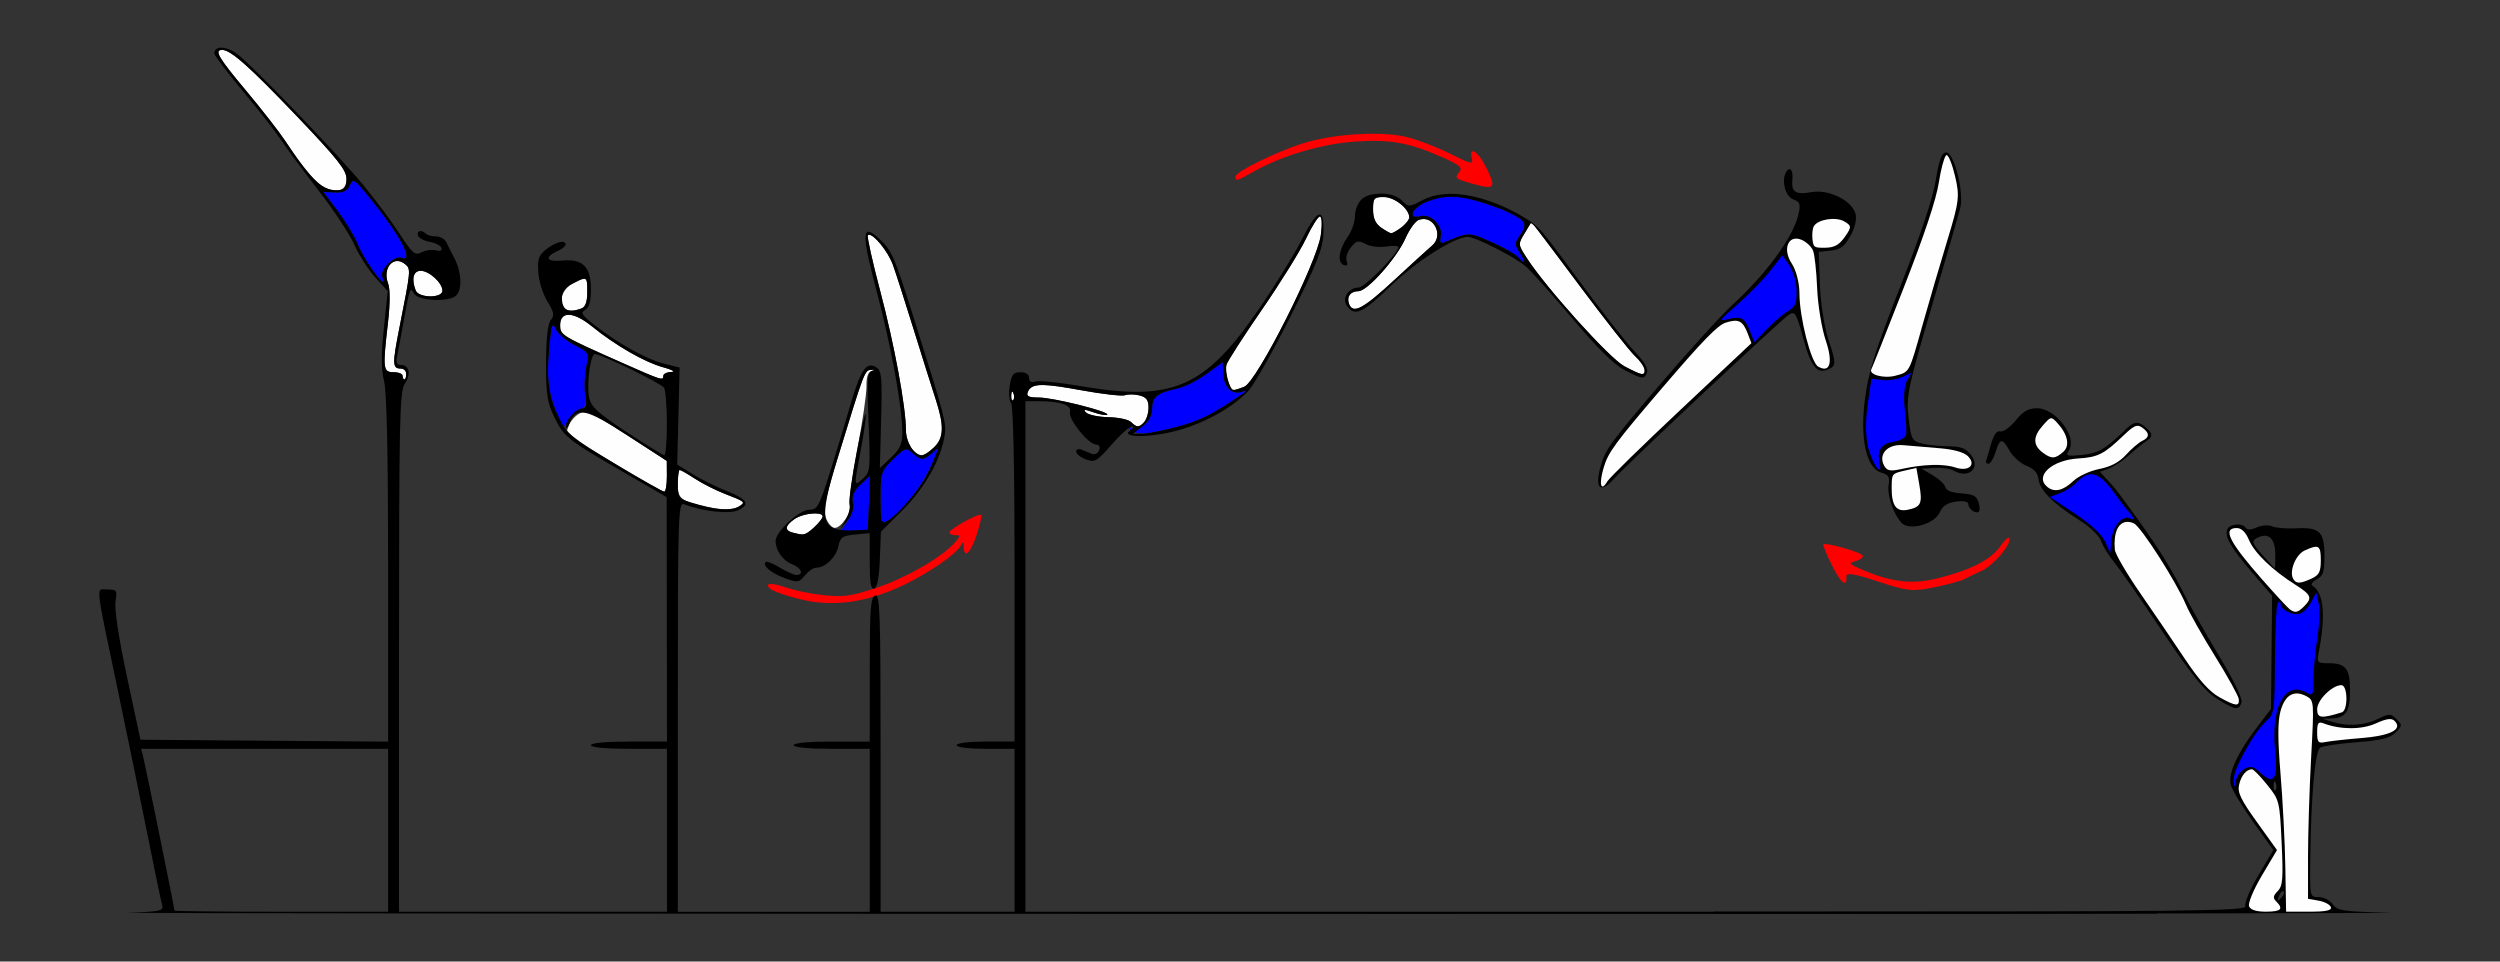 <?xml version="1.0" encoding="UTF-8" standalone="no"?>
<!-- Created with Inkscape (http://www.inkscape.org/) -->

<svg
   xmlns:dc="http://purl.org/dc/elements/1.1/"
   xmlns:cc="http://creativecommons.org/ns#"
   xmlns:rdf="http://www.w3.org/1999/02/22-rdf-syntax-ns#"
   xmlns:svg="http://www.w3.org/2000/svg"
   xmlns="http://www.w3.org/2000/svg"
   xmlns:sodipodi="http://sodipodi.sourceforge.net/DTD/sodipodi-0.dtd"
   xmlns:inkscape="http://www.inkscape.org/namespaces/inkscape"
   id="svg3492"
   version="1.1"
   inkscape:version="0.91 r13725"
   width="650"
   height="250"
   viewBox="0 0 650 250"
   sodipodi:docname="ub840106.svg">
  <rect x="0" y="0" width="650" height="250" fill="#333333" stroke="none"/>
  <defs
     id="defs3496" />
  <sodipodi:namedview
     pagecolor="#c4c4c4"
     bordercolor="#666666"
     borderopacity="1"
     objecttolerance="10"
     gridtolerance="10"
     guidetolerance="10"
     inkscape:pageopacity="0"
     inkscape:pageshadow="2"
     inkscape:window-width="1527"
     inkscape:window-height="895"
     id="namedview3494"
     showgrid="false"
     inkscape:zoom="0.70710678"
     inkscape:cx="515.94192"
     inkscape:cy="288.34668"
     inkscape:window-x="92"
     inkscape:window-y="17"
     inkscape:window-maximized="0"
     inkscape:current-layer="svg3492" />
  <g
     id="g4600"
     transform="translate(3.126,0.007)">
    <g
       transform="translate(61.872,26.167)"
       id="g4260">
      <path
         sodipodi:nodetypes="sssssssssssssssssssssccssssssscccssssscccsscssccssssssssssscsscccsssscssssssssccsssssccccscscscscsscssscccsccccsscccccsssssssssssss"
         id="path2997"
         d="m -7.218,-13.195 c -2.181,0 -1.033,1.965 6.184,10.582 4.016,4.795 8.565,10.624 10.108,12.955 4.711,7.114 8.387,11.482 10.364,12.309 3.577,1.498 5.649,0.636 5.649,-2.346 0,-2.241 -2.339,-5.197 -12.71,-16.064 C -0.115,-8.848 -5,-13.195 -7.218,-13.195 Z M 278.168,30.113 c -0.489,0 -2.133,2.625 -3.652,5.833 -1.519,3.208 -6.655,11.477 -11.414,18.377 -4.758,6.9 -8.9,13.329 -9.203,14.286 -0.304,0.957 -0.128,2.853 0.39,4.216 1.072,2.82 0.991,2.79 4.204,1.569 3.273,-1.244 18.985,-32.367 19.927,-39.472 0.377,-2.842 0.274,-4.809 -0.252,-4.809 z m 16.616,-5.059 c -2.55,0 -2.788,0.277 -2.788,3.242 0,2.283 0.619,3.675 2.093,4.707 1.151,0.806 2.327,1.466 2.615,1.466 1.236,0 4.707,-3.032 4.707,-4.112 0,-2.264 -3.798,-5.303 -6.627,-5.303 z m -133.918,9.821 c -0.085,0.017 -0.161,0.056 -0.223,0.118 -0.272,0.272 1.176,6.804 3.216,14.518 3.675,13.894 6.686,30.194 6.686,36.188 0,1.71 0.701,3.884 1.557,4.831 2.016,2.227 3.022,2.17 5.678,-0.325 2.662,-2.501 2.765,-5.636 0.419,-12.811 -0.968,-2.961 -3.535,-11.104 -5.702,-18.094 -2.167,-6.99 -4.562,-14.447 -5.323,-16.57 -1.263,-3.525 -5.028,-8.11 -6.309,-7.854 z m 144.35,-4.104 c -0.436,-0.015 -0.897,0.059 -1.372,0.241 -0.874,0.335 -2.412,2.474 -3.42,4.753 -2.298,5.195 -9.909,13.767 -12.225,13.767 -2.088,0 -3.155,1.465 -2.435,3.341 1.022,2.664 3.642,1.278 11.715,-6.199 4.493,-4.161 8.935,-8.213 9.873,-9.003 2.769,-2.332 0.916,-6.798 -2.137,-6.901 z m 27.858,0.867 -1.615,2.734 c -1.801,2.961 -1.8,2.966 0.456,6.473 4.98,7.742 21.556,26.148 25.378,28.182 2.146,1.142 4.22,2.095 4.608,2.118 1.568,0.095 0.556,-2.592 -1.785,-4.737 -1.37,-1.255 -7.953,-9.658 -14.672,-18.64 L 333.816,32.225 c -0.133,-0.277 -0.743,-0.586 -0.743,-0.586 z M 38.194,41.694 c -2.027,0.109 -3.444,2.778 -2.291,5.809 0.545,1.433 0.538,5.268 -0.018,10.112 -1.399,12.166 -1.309,12.982 1.442,12.982 1.295,0 2.354,0.424 2.354,0.941 0,0.518 0.212,0.941 0.471,0.941 0.259,0 0.471,-0.635 0.471,-1.412 0,-0.777 -0.611,-1.412 -1.357,-1.412 -2.27,0 -2.307,-1.07 -0.373,-10.833 2.943,-14.858 2.961,-15.057 1.46,-16.303 -0.739,-0.613 -1.481,-0.862 -2.157,-0.826 z m 6.193,2.541 c -1.926,0 -2.464,2.096 -1.311,5.101 0.771,2.009 6.96,2.077 6.96,0.077 0,-2.027 -3.438,-5.178 -5.649,-5.178 z m 42.361,2.069 c -0.56,0.063 -1.448,0.518 -2.865,1.25 -2.647,1.369 -3.79,4.772 -2.151,6.41 0.781,0.781 2.527,0.802 4.474,0.055 1.005,-0.386 1.489,-1.763 1.489,-4.237 0,-2.601 -0.014,-3.584 -0.947,-3.479 z m -3.779,9.371 c -1.465,-0.053 -2.335,0.837 -2.335,2.681 0,2.605 0.282,2.778 16.005,9.751 10.494,4.655 10.827,4.759 10.827,3.431 0,-0.518 0.953,-0.971 2.118,-1.006 1.168,-0.035 0.191,-0.583 -2.175,-1.221 -4.754,-1.282 -12.409,-5.684 -18.539,-10.66 -2.377,-1.929 -4.436,-2.924 -5.901,-2.977 z m 79.171,14.269 c -0.154,0.003 -0.381,0.016 -0.679,0.042 -1.673,0.147 -1.689,0.19 -8.762,23.245 -3.21,10.464 -3.738,13.206 -2.942,15.299 0.533,1.403 1.567,2.55 2.297,2.55 1.728,0 4.491,-4.234 3.85,-5.903 -0.273,-0.712 0.62,-7.195 1.984,-14.407 1.364,-7.212 2.444,-14.67 2.4,-16.575 -0.054,-2.317 0.39,-3.61 1.341,-3.906 0.798,-0.248 0.975,-0.353 0.511,-0.346 z m 44.226,3.99 c -2.643,-0.06 -3.656,0.55 -4.165,1.876 -0.404,1.053 0.281,1.377 2.909,1.377 3.751,0 18.53,3.707 17.778,4.459 -0.256,0.256 -1.853,-0.019 -3.551,-0.61 -2.388,-0.832 -2.833,-0.822 -1.966,0.046 0.617,0.617 3.239,1.163 5.827,1.214 2.588,0.051 5.23,0.617 5.871,1.258 0.641,0.641 1.42,1.166 1.73,1.166 1.387,0 2.824,-2.483 2.824,-4.878 0,-2.007 -0.549,-2.755 -2.352,-3.207 -1.293,-0.325 -2.984,-0.349 -3.759,-0.051 -0.774,0.297 -5.946,-0.294 -11.493,-1.313 -4.557,-0.837 -7.6,-1.288 -9.656,-1.335 z m -8.174,1.695 c -0.143,-0.022 -0.242,0.322 -0.27,1.008 -0.041,0.992 0.182,1.549 0.495,1.236 0.313,-0.313 0.347,-1.124 0.075,-1.804 -0.113,-0.282 -0.214,-0.427 -0.3,-0.439 z M 87.108,81.016 c -0.541,-0.034 -0.975,0.088 -1.418,0.313 -1.12,0.57 -2.384,1.989 -2.81,3.154 -0.882,2.413 -1.79,1.688 13.758,10.987 5.696,3.407 10.674,6.194 11.062,6.195 0.388,7.9e-4 0.697,-1.799 0.686,-3.999 l -0.018,-4.001 -10.321,-6.686 C 91.325,82.622 88.732,81.117 87.108,81.016 Z m 24.614,15.001 c -0.27,0 -0.491,1.661 -0.491,3.692 0,3.848 0.715,4.385 8.003,6.022 3.315,0.744 6.55,0.638 7.975,-0.263 1.699,-1.075 1.539,-1.213 -3.738,-3.24 -2.33,-0.895 -5.816,-2.658 -7.747,-3.919 -1.931,-1.261 -3.731,-2.293 -4.001,-2.293 z m 35.43,11.301 c -1.695,-0.049 -4.211,0.5 -5.585,1.462 -2.518,1.764 -2.668,2.953 -0.445,3.534 0.906,0.237 2.044,0.481 2.528,0.541 1.062,0.132 5.239,-3.666 5.239,-4.763 0,-0.5 -0.721,-0.745 -1.738,-0.774 z"
         style="fill:#fefefe"
         inkscape:connector-curvature="0" />
      <path
         sodipodi:nodetypes="ssssssssssssscssssssssccssccc"
         id="path2993"
         d="m 292.759,8.606 c -6.528,-0.085 -14.277,0.886 -19.545,2.661 -7.5,2.527 -16.994,7.277 -16.994,8.503 0,1.28 0.154,1.236 4.948,-1.443 7.352,-4.109 17.593,-7.111 26.269,-7.699 9.03,-0.613 14.12,0.318 22.687,4.147 4.394,1.963 5.215,2.669 4.338,3.725 -1.336,1.61 -1.146,1.801 2.953,2.972 6.433,1.837 6.794,1.397 3.748,-4.575 -1.967,-3.856 -4.335,-5.135 -3.485,-1.883 0.431,1.646 -0.192,1.508 -5.774,-1.282 -3.441,-1.72 -8.549,-3.67 -11.349,-4.33 -2.114,-0.499 -4.83,-0.756 -7.797,-0.794 z M 189.908,107.668 c -1.309,5.8e-4 -8.049,3.762 -8.058,4.59 -0.005,0.388 0.693,0.706 1.55,0.706 1.377,0 1.35,0.235 -0.235,2.026 -3.328,3.761 -12.68,9.138 -20.326,11.684 -6.379,2.124 -8.552,2.432 -13.536,1.922 -3.265,-0.335 -7.725,-1.239 -9.911,-2.01 -3.865,-1.364 -5.869,-1.19 -4.09,0.353 0.987,0.856 7.182,2.754 10.764,3.299 10.355,1.574 21.25,-1.626 33.358,-9.797 2.349,-1.585 4.688,-3.599 5.198,-4.474 0.863,-1.479 0.93,-1.474 0.956,0.057 0.056,3.198 1.78,1.59 3.345,-3.12 0.871,-2.623 1.398,-4.956 1.169,-5.184 -0.035,-0.035 -0.099,-0.051 -0.186,-0.051 z"
         style="fill:#fe0000"
         inkscape:connector-curvature="0" />
      <path
         sodipodi:nodetypes="cscccsssssccssssssscsccsssssssscccssssssscccsssscsccccscccccc"
         id="path2991"
         d="m 26.861,20.877 c -0.362,0.013 -0.598,0.427 -0.908,1.127 -0.654,1.478 -1.655,1.955 -3.887,1.855 l -3.006,-0.134 3.687,4.884 c 2.028,2.686 4.38,6.56 5.226,8.608 0.846,2.048 2.575,5.101 3.845,6.783 2.463,3.264 3.418,3.901 2.582,1.721 -0.668,-1.74 3.144,-5.551 4.884,-4.884 3.703,1.421 -0.164,-5.822 -8.615,-16.143 -2.247,-2.744 -3.203,-3.838 -3.806,-3.817 z m 279.018,5.432 c -3.733,1.56 -5.06,4.62 -1.613,3.718 2.687,-0.703 5.87,2.385 5.336,5.176 -0.333,1.742 -0.103,2.067 1.107,1.559 6.251,-2.624 6.202,-2.624 12.155,0.048 3.202,1.437 6.303,3.193 6.892,3.902 1.798,2.166 2.095,1.435 0.441,-1.089 -1.409,-2.15 -1.419,-2.575 -0.108,-4.446 2.298,-3.28 1.806,-4.057 -4.301,-6.798 -4.692,-1.744 -7.644,-2.712 -10.486,-3.236 -3.036,-0.561 -5.938,-0.215 -9.423,1.166 z M 78.837,58.42 c -0.414,-0.04 -0.641,1.602 -1.05,5.965 -0.736,7.853 -0.318,11.228 2.122,17.165 1.498,3.646 1.663,3.766 2.591,1.883 0.545,-1.106 1.928,-2.424 3.071,-2.929 1.742,-0.771 1.997,-1.457 1.572,-4.237 -0.279,-1.824 -0.147,-4.994 0.292,-7.045 0.789,-3.681 0.75,-3.752 -2.999,-5.649 -2.088,-1.056 -4.287,-2.927 -4.886,-4.156 -0.3,-0.615 -0.525,-0.98 -0.713,-0.998 z m 174.087,9.543 -4.237,3.087 c -2.33,1.698 -5.719,3.398 -7.532,3.781 -5.184,1.093 -6.59,2.175 -6.59,5.068 0,3.241 -2.816,6.028 -5.277,5.224 -1.468,-0.479 -1.533,-0.402 -0.371,0.434 1.996,1.436 4.354,1.294 12.02,-0.719 5.856,-1.538 9.367,-3.285 16.825,-8.376 1.653,-1.128 1.64,-1.168 -0.234,-0.686 -2.484,0.639 -4.373,-1.505 -4.505,-5.11 z m -74.239,22.559 c -0.183,0.037 -0.605,0.413 -1.282,1.022 -2.269,2.045 -2.966,2.054 -5.158,0.07 -1.647,-1.49 -1.921,-1.402 -5.016,1.598 -3.153,3.056 -3.275,3.43 -3.275,10.082 0,6.448 0.117,6.848 1.754,5.973 3.644,-1.95 9.4,-9.463 11.956,-15.604 0.966,-2.321 1.326,-3.202 1.021,-3.141 z m -17.465,6.964 -2.464,2.317 c -1.771,1.664 -2.341,2.975 -2.019,4.658 0.275,1.441 -0.284,3.372 -1.454,5.016 l -1.903,2.672 3.641,-0.3 3.639,-0.298 0.281,-7.032 z"
         style="fill:#0000fe"
         inkscape:connector-curvature="0" />
      <path
         sodipodi:nodetypes="cssssscccssccccsssssssscccscccssscsssssccssssssssssscscssscccccssscssscccccsssscccccsssssscsssssscccssscccccsssssssscsscscscssscssssssscsssscccscssssscssssssscssscssccssscsscssssssscssssssssssssssssssscsscscccssssccssscccsssssscscssssccsscccsssssssscssscscssssssssscsssscsssscssscsssssssssscscccsssscsccssssccsssscsssccccssscsscccscccccsccccscsscssscssccccccccsssssscssssssscsscsccccccssccscc"
         inkscape:connector-curvature="0"
         id="path2989"
         transform="translate(-61.872,-26.167)"
         d="m 54.484,12.381 c -1.124,-0.03 -1.889,0.463 -1.889,1.492 0,0.529 3.285,4.886 7.301,9.682 4.016,4.795 8.571,10.617 10.121,12.938 1.551,2.321 5.957,8.253 9.793,13.182 3.836,4.929 7.955,11.172 9.154,13.873 1.199,2.701 3.653,6.541 5.453,8.533 l 3.273,3.623 -1.008,9.582 c -0.733,6.975 -0.721,10.721 0.047,13.771 0.706,2.802 1.055,19.025 1.055,48.977 l 0,44.785 -32.197,-0.246 -32.197,-0.248 -3.5,-16.361 c -2.132,-9.973 -3.298,-17.603 -2.984,-19.537 0.481,-2.961 0.343,-3.172 -2.084,-3.172 -3.078,0 -3.358,-2.664 2.82,26.832 2.386,11.392 5.82,28.126 7.631,37.188 1.811,9.062 3.507,17.201 3.77,18.088 0.423,1.432 -0.559,1.648 -8.754,1.922 -5.078,0.17 144.981,0.315 333.465,0.322 56.708,0.002 107.592,-0.013 154.305,-0.035 0.684,-3.2e-4 39.142,-0.064 39.768,-0.064 l -0.059,-0.445 c -0.62,1e-4 -39.003,-0.031 -39.664,-0.031 -16.953,0.004 -28.98,0.016 -51.014,0.016 l -203.604,0 0,-66.375 0,-66.373 3.178,0 c 5.938,0 8.876,0.977 8.4,2.797 -0.495,1.892 4.83,8.5 6.85,8.5 0.777,0 1.063,0.579 0.723,1.465 -0.309,0.806 -1.146,1.23 -1.855,0.941 -0.71,-0.289 -1.924,-0.781 -2.701,-1.096 -0.777,-0.314 -1.414,-0.09 -1.414,0.496 0,0.586 1.132,1.494 2.514,2.02 2.313,0.879 2.842,0.578 6.662,-3.789 2.283,-2.61 4.649,-4.738 5.256,-4.73 0.662,0.008 0.557,0.36 -0.26,0.877 -2.919,1.847 3.757,2.143 10.816,0.48 7.372,-1.736 15.002,-5.791 19.607,-10.424 1.485,-1.493 6.48,-10.263 11.1,-19.488 6.879,-13.738 8.432,-17.639 8.596,-21.555 0.297,-7.106 -1.515,-6.676 -5.52,1.309 -1.9,3.789 -7.026,12.085 -11.391,18.432 -14.008,20.369 -22.416,23.958 -46.396,19.812 -5.414,-0.936 -10.604,-1.461 -11.533,-1.166 -1.135,0.36 -1.689,0.053 -1.689,-0.938 0,-0.925 -0.833,-1.477 -2.23,-1.477 -1.845,0 -2.33,0.607 -2.801,3.51 -0.313,1.929 -0.157,3.92 0.348,4.424 0.568,0.568 0.918,17.482 0.918,44.506 l 0,43.592 -7.531,0 c -4.394,0 -7.533,0.392 -7.533,0.941 0,0.549 3.14,0.941 7.533,0.941 l 7.531,0 0,21.184 0,21.184 -17.418,0 -17.418,0 0,-41.396 c 0,-36.409 -0.17,-41.33 -1.412,-40.854 -1.19,0.457 -1.412,3.492 -1.412,19.271 l 0,18.729 -9.885,0 c -5.963,0 -9.885,0.374 -9.885,0.941 0,0.568 3.922,0.941 9.885,0.941 l 9.885,0 0,21.184 0,21.184 -24.949,0 -24.949,0 0,-53.295 c 0,-50.373 0.091,-53.259 1.648,-52.652 4.721,1.839 11.685,2.619 13.994,1.566 3.31,-1.508 2.492,-2.888 -2.975,-5.027 -2.566,-1.004 -6.501,-2.96 -8.746,-4.346 l -4.082,-2.52 0.316,-12.604 0.314,-12.604 -4.293,-1.092 c -4.488,-1.142 -11.999,-5.372 -18.154,-10.221 -3.021,-2.38 -3.372,-2.987 -2.119,-3.688 1.047,-0.586 1.502,-2.204 1.502,-5.355 0,-5.883 -2.11,-7.986 -7.494,-7.473 -4.104,0.391 -4.699,-0.897 -1.154,-2.498 1.132,-0.511 2.057,-1.253 2.057,-1.648 0,-1.333 -2.553,-0.73 -4.973,1.174 -2.036,1.601 -2.363,2.529 -2.125,6.059 0.155,2.293 1.222,5.691 2.371,7.551 1.725,2.79 1.879,3.632 0.891,4.822 -0.788,0.95 -1.211,4.722 -1.242,11.037 -0.04,8.064 0.29,10.298 2.066,14.014 2.547,5.327 3.414,6.025 17.902,14.408 l 11.393,6.592 0.039,31.773 0.039,31.775 -9.885,0 c -5.963,0 -9.885,0.374 -9.885,0.941 0,0.568 3.922,0.941 9.885,0.941 l 9.885,0 0,21.184 0,21.184 -34.834,0 -34.834,0 0,-67.578 c -2e-5,-60.23 0.163,-67.809 1.496,-69.713 1.689,-2.412 1.175,-4.873 -1.016,-4.873 -1.02,0 -1.323,-0.637 -1.008,-2.117 0.248,-1.165 0.91,-4.661 1.469,-7.768 1.874,-10.422 1.914,-10.539 2.945,-8.695 1.089,1.946 9.175,2.317 10.988,0.504 1.596,-1.596 1.4,-6.059 -0.418,-9.551 -0.85,-1.633 -1.852,-3.606 -2.227,-4.383 -0.374,-0.777 -1.547,-1.412 -2.605,-1.412 -1.059,0 -2.245,-0.319 -2.637,-0.707 -1.136,-1.125 -2.475,-0.817 -2.047,0.471 0.215,0.647 1.593,1.39 3.061,1.648 1.468,0.259 2.833,0.968 3.035,1.574 0.229,0.688 -0.325,0.921 -1.473,0.621 -1.012,-0.265 -2.688,-0.028 -3.725,0.527 -1.675,0.896 -2.312,0.356 -5.713,-4.857 C 98.633,57.51 94.462,51.902 91.471,48.277 84.532,39.87 62.505,16.964 58.537,14.031 57.094,12.964 55.609,12.411 54.484,12.381 Z m 0.17,0.592 c 2.218,0 7.104,4.346 19.596,17.436 10.371,10.867 12.709,13.823 12.709,16.064 0,2.054 -0.474,2.795 -1.883,2.939 -4.129,0.424 -7.102,-2.291 -14.129,-12.902 -1.543,-2.33 -6.093,-8.16 -10.109,-12.955 -7.217,-8.617 -8.365,-10.582 -6.184,-10.582 z m 34.08,34.072 c 0.604,-0.021 1.558,1.072 3.805,3.816 8.451,10.321 12.318,17.563 8.615,16.143 -1.74,-0.668 -5.55,3.145 -4.883,4.885 1.773,4.621 -4.358,-3.491 -6.428,-8.504 -0.846,-2.048 -3.197,-5.921 -5.225,-8.607 l -3.688,-4.885 3.006,0.135 c 2.232,0.099 3.232,-0.378 3.887,-1.855 0.31,-0.7 0.548,-1.114 0.91,-1.127 z m 265.346,3.424 c -1.196,0.167 -2.307,0.561 -3.199,1.369 -0.947,0.857 -1.721,2.803 -1.721,4.326 0,1.523 -0.843,3.955 -1.875,5.404 -2.316,3.252 -2.802,6.707 -1.033,7.33 0.905,0.319 1.143,-0.006 0.752,-1.025 -0.315,-0.822 0.175,-2.419 1.09,-3.549 1.45,-1.79 1.946,-1.905 3.85,-0.887 1.205,0.645 3.6,0.94 5.348,0.656 1.741,-0.283 3.168,-0.216 3.168,0.148 0,1.57 -8.774,10.518 -10.314,10.518 -2.553,0 -4.391,2.63 -3.182,4.551 1.975,3.137 4.106,2.226 11.408,-4.879 6.649,-6.469 16.665,-12.856 20.158,-12.854 1.952,9.42e-4 12.277,5.271 15.064,7.688 1.395,1.21 6.816,7.282 12.045,13.496 6.271,7.451 10.855,12.004 13.467,13.373 4.797,2.514 5.275,2.569 6,0.68 0.365,-0.952 -0.781,-2.888 -3.209,-5.414 -2.078,-2.162 -8.719,-10.632 -14.756,-18.822 -6.174,-8.376 -8.872,-12.014 -10.275,-13.289 -1.404,-1.275 -1.555,-1.425 -1.852,-1.62 -0.298,-0.195 -3.318,-2.107 -5.884,-3.326 -9.036,-4.291 -17.036,-5.118 -22.383,-2.316 -3.553,1.862 -3.621,1.862 -5.414,0.068 -1.134,-1.134 -3.15,-1.735 -5.182,-1.785 -0.641,0.022 -1.537,0.084 -2.07,0.159 z m 20.27,0.689 c 3.164,0.043 7.129,1 13.311,3.389 6.107,2.741 6.598,3.519 4.301,6.799 -1.311,1.872 -1.3,2.295 0.109,4.445 1.653,2.523 1.356,3.254 -0.441,1.088 -0.589,-0.709 -3.691,-2.464 -6.893,-3.9 -5.953,-2.671 -5.903,-2.673 -12.154,-0.049 -1.21,0.508 -1.44,0.183 -1.107,-1.559 0.534,-2.792 -2.649,-5.88 -5.336,-5.178 -3.447,0.901 -2.12,-2.157 1.613,-3.717 2.159,-0.831 4.136,-1.352 6.598,-1.318 z m -17.693,0.064 c 2.829,0 6.627,3.039 6.627,5.303 0,0.65 -0.943,1.84 -2.094,2.646 -1.151,0.806 -2.326,1.465 -2.613,1.465 -0.287,0 -1.464,-0.659 -2.615,-1.465 -1.473,-1.032 -2.094,-2.424 -2.094,-4.707 0,-2.965 0.239,-3.242 2.789,-3.242 z m -16.615,5.059 c 0.526,0 0.629,1.967 0.252,4.809 -0.943,7.105 -16.655,38.226 -19.928,39.471 -1.317,0.501 -2.59,0.91 -2.828,0.91 -0.948,0 -2.284,-5.062 -1.766,-6.693 0.304,-0.957 4.445,-7.387 9.203,-14.287 4.758,-6.9 9.895,-15.169 11.414,-18.377 1.519,-3.208 3.163,-5.832 3.652,-5.832 z m 27.047,0.658 c 3.054,0 4.905,4.568 2.137,6.9 -0.938,0.79 -5.38,4.843 -9.873,9.004 -8.073,7.477 -10.692,8.862 -11.715,6.197 -0.72,-1.876 0.346,-3.34 2.434,-3.34 2.315,0 9.927,-8.573 12.225,-13.768 1.008,-2.279 2.546,-4.419 3.42,-4.754 0.475,-0.182 0.937,-0.24 1.373,-0.24 z m 27.789,1.057 c 0.301,0.118 0.751,0.558 0.847,0.657 0.753,0.753 11.59,15.283 11.59,15.283 6.699,8.998 13.304,17.385 14.674,18.641 1.37,1.255 2.49,2.843 2.49,3.529 0,1.66 -0.705,1.54 -5.314,-0.912 -3.822,-2.033 -20.397,-20.44 -25.377,-28.182 -2.256,-3.507 -2.256,-3.512 -0.455,-6.473 z m -172.109,2.252 c -1.649,-0.135 -0.923,4.296 2.016,15.406 3.817,14.431 6.693,30.251 6.693,36.814 0,2.931 -0.615,4.295 -2.922,6.479 l -2.922,2.766 0.332,-12.605 c 0.294,-11.151 0.145,-12.723 -1.297,-13.635 -2.529,-1.599 -4.079,0.713 -6.797,10.133 -1.328,4.604 -3.741,12.547 -5.359,17.652 -2.69,8.486 -3.143,9.283 -5.293,9.283 -2.572,0 -8.695,5.725 -8.695,8.131 0,2.432 1.91,5.107 4.295,6.014 2.398,0.912 3.155,2.803 1.119,2.797 -0.647,-0.002 -2.602,-0.872 -4.344,-1.934 -1.741,-1.062 -3.39,-1.704 -3.664,-1.43 -0.918,0.918 1.5,2.934 5.062,4.223 3.281,1.186 3.641,1.133 5.152,-0.732 0.894,-1.104 2.204,-2.006 2.912,-2.006 2.362,0 5.216,-2.725 5.773,-5.512 0.483,-2.417 1.02,-2.798 4.363,-3.117 l 3.809,-0.365 0,7.4 c 0,5.5 0.303,7.301 1.178,7.012 0.771,-0.255 1.272,-2.87 1.451,-7.574 l 0.273,-7.184 5.643,-5.645 c 5.754,-5.754 9.924,-13.126 10.93,-19.324 0.53,-3.265 0.159,-4.671 -8.332,-31.594 -4.666,-14.793 -5.409,-16.514 -8.34,-19.322 -1.382,-1.324 -2.392,-2.078 -3.037,-2.131 z m -0.029,0.795 c 1.281,-0.256 5.045,4.329 6.309,7.854 0.761,2.123 3.157,9.58 5.324,16.57 2.167,6.99 4.733,15.133 5.701,18.094 2.346,7.175 2.242,10.31 -0.42,12.811 -1.198,1.126 -2.615,2.047 -3.148,2.047 -1.906,0 -4.086,-3.495 -4.086,-6.551 0,-5.994 -3.013,-22.295 -6.688,-36.189 -2.04,-7.713 -3.487,-14.246 -3.215,-14.518 0.062,-0.062 0.137,-0.1 0.223,-0.117 z m -122.672,6.818 c 0.676,-0.036 1.417,0.213 2.156,0.826 1.501,1.246 1.484,1.445 -1.459,16.303 -1.934,9.763 -1.897,10.832 0.373,10.832 0.746,0 1.357,0.635 1.357,1.412 0,0.777 -0.212,1.412 -0.471,1.412 -0.259,0 -0.471,-0.424 -0.471,-0.941 0,-0.518 -1.059,-0.941 -2.354,-0.941 -2.75,0 -2.842,-0.816 -1.443,-12.982 0.557,-4.843 0.564,-8.678 0.02,-10.111 -1.152,-3.031 0.264,-5.699 2.291,-5.809 z m 6.193,2.541 c 2.211,0 5.648,3.151 5.648,5.178 0,2 -6.188,1.933 -6.959,-0.076 -1.153,-3.005 -0.615,-5.102 1.311,-5.102 z m 42.361,2.068 c 0.933,-0.105 0.945,0.88 0.945,3.48 0,2.474 -0.483,3.851 -1.488,4.236 -3.507,1.346 -5.102,0.454 -5.102,-2.855 0,-1.454 0.921,-2.648 2.779,-3.609 1.416,-0.732 2.306,-1.189 2.865,-1.252 z m -3.779,9.371 c 1.465,0.053 3.523,1.047 5.9,2.977 6.13,4.975 13.785,9.378 18.539,10.66 2.366,0.638 3.343,1.186 2.176,1.221 -1.165,0.035 -2.119,0.488 -2.119,1.006 0,1.328 -0.332,1.225 -10.826,-3.43 -15.724,-6.974 -16.006,-7.147 -16.006,-9.752 0,-1.844 0.871,-2.734 2.336,-2.682 z m -4.133,2.736 c 0.187,0.025 0.414,0.392 0.715,1.008 0.599,1.228 2.796,3.1 4.885,4.156 3.749,1.897 3.789,1.967 3,5.648 -0.439,2.05 -0.557,5.316 -0.26,7.258 0.4,2.611 0.206,3.531 -0.738,3.531 -1.647,0 -4.411,3.048 -4.334,4.779 0.033,0.736 0.447,0.376 0.92,-0.801 1.816,-4.522 4.16,-4.05 15.092,3.031 l 10.254,6.641 0.018,4.002 c 0.011,2.201 -0.297,4.001 -0.686,4 -0.388,-9.4e-4 -6.214,-3.306 -12.945,-7.344 -10.86,-6.514 -12.47,-7.813 -14.279,-11.531 -2.805,-5.766 -3.453,-10.256 -2.678,-18.533 0.402,-4.291 0.625,-5.9 1.037,-5.846 z m 10.832,7.479 c 1.601,0 17.267,7.615 17.982,8.74 0.4,0.63 0.735,4.852 0.742,9.383 0.008,4.531 -0.303,8.206 -0.691,8.168 -0.388,-0.038 -4.796,-2.757 -9.795,-6.043 -7.349,-4.832 -9.208,-6.521 -9.715,-8.828 -0.74,-3.368 0.302,-11.42 1.477,-11.42 z m 163.256,2.074 0.1,2.703 c 0.132,3.606 2.022,5.748 4.506,5.109 1.873,-0.482 1.887,-0.441 0.234,0.688 -7.458,5.091 -10.972,6.837 -16.828,8.375 -3.693,0.97 -7.752,1.764 -9.021,1.764 l -2.311,0 2.48,-1.951 c 1.658,-1.304 2.48,-2.854 2.48,-4.674 0,-2.977 1.364,-4.043 6.59,-5.145 1.812,-0.382 5.203,-2.083 7.533,-3.781 z m -90.822,1.984 c 0.443,-0.003 0.293,0.104 -0.438,0.334 -1.165,0.366 -1.298,2.48 -0.846,13.32 0.513,12.289 0.447,12.967 -1.457,14.678 -2.378,2.137 -2.383,2.103 -0.586,-7.289 0.777,-4.059 1.378,-8.295 1.336,-9.414 -0.042,-1.12 -1.101,3.26 -2.354,9.732 -1.253,6.473 -2.091,12.563 -1.863,13.535 0.228,0.972 -0.246,2.878 -1.053,4.236 l -1.469,2.471 1.93,-2.336 c 1.259,-1.526 1.763,-3.161 1.453,-4.713 -0.347,-1.736 0.189,-2.999 1.994,-4.695 l 2.469,-2.32 -0.279,7.033 -0.281,7.031 -3.295,0.146 c -9.093,0.408 -9.708,-2.027 -4.664,-18.467 7.073,-23.054 7.089,-23.097 8.762,-23.244 0.279,-0.025 0.493,-0.038 0.641,-0.039 z m 44.264,3.986 c 2.056,0.046 5.097,0.499 9.654,1.336 5.547,1.019 10.72,1.61 11.494,1.312 0.774,-0.297 2.464,-0.274 3.758,0.051 1.803,0.452 2.352,1.2 2.352,3.207 0,1.44 -0.508,3.129 -1.129,3.75 -1.423,1.423 -1.973,1.416 -3.426,-0.037 -0.641,-0.641 -3.283,-1.207 -5.871,-1.258 -2.588,-0.051 -5.211,-0.596 -5.828,-1.213 -0.868,-0.868 -0.421,-0.879 1.967,-0.047 1.698,0.592 3.295,0.867 3.551,0.611 0.752,-0.752 -14.026,-4.459 -17.777,-4.459 -2.628,0 -3.314,-0.326 -2.91,-1.379 0.509,-1.326 1.523,-1.935 4.166,-1.875 z m -8.174,1.695 c 0.086,0.013 0.186,0.158 0.299,0.439 0.272,0.68 0.239,1.492 -0.074,1.805 -0.313,0.313 -0.537,-0.244 -0.496,-1.236 0.028,-0.685 0.129,-1.029 0.271,-1.008 z m -19.506,14.893 c 0.305,-0.062 -0.055,0.819 -1.021,3.141 -1.911,4.593 -3.411,6.93 -7.25,11.303 -1.624,1.85 -3.74,3.786 -4.705,4.303 -1.637,0.876 -1.756,0.476 -1.756,-5.973 0,-6.652 0.123,-7.026 3.275,-10.082 3.095,-3 3.371,-3.09 5.018,-1.6 2.192,1.984 2.887,1.977 5.156,-0.068 0.676,-0.609 1.1,-0.986 1.283,-1.023 z m -66.963,5.494 c 0.27,0 2.069,1.032 4,2.293 1.931,1.261 5.418,3.025 7.748,3.92 5.278,2.027 5.438,2.164 3.738,3.238 -2.115,1.337 -6.175,0.989 -12.918,-1.111 -2.77,-0.863 -3.061,-1.303 -3.061,-4.646 0,-2.031 0.222,-3.693 0.492,-3.693 z m 35.43,11.303 c 1.017,0.029 1.738,0.274 1.738,0.773 0,0.428 -0.981,1.698 -2.18,2.824 -2.203,2.07 -2.619,2.174 -5.588,1.398 -2.223,-0.581 -2.073,-1.771 0.445,-3.535 1.373,-0.962 3.889,-1.51 5.584,-1.461 z m -175.465,61.191 32.113,0 32.111,0 0,21.184 0,21.184 -27.773,0 c -15.275,0 -27.773,-0.137 -27.773,-0.303 0,-0.602 -7.389,-36.954 -8.023,-39.475 z"
         style="fill:#000000" />
    </g>
    <g
       transform="matrix(-0.475,0.822,0.822,0.475,317.069,225.445)"
       id="g4549">
      <path
         inkscape:connector-curvature="0"
         style="fill:#000000"
         d="m -266.252,70.979 c -0.468,0.034 -0.799,0.172 -1.033,0.406 -1.616,1.616 6.764,9.902 11.273,11.146 1.931,0.533 14.329,3.59 27.551,6.793 22.007,5.331 24.472,6.146 29.143,9.633 4.692,3.503 5.036,4.037 4.285,6.654 -0.449,1.565 -1.777,4.557 -2.951,6.646 -1.734,3.085 -1.94,4.31 -1.1,6.52 1.597,4.201 6.075,2.932 6.09,-1.727 0.004,-1.127 0.901,-3.401 1.994,-5.051 l 1.986,-3 0.008,3.551 c 0.004,1.952 0.479,4.024 1.059,4.604 0.738,0.738 0.54,2.129 -0.662,4.65 -1.411,2.96 -1.486,3.873 -0.43,5.146 l -0.002,0 c 0.707,0.851 1.679,1.549 2.162,1.549 1.215,0 1.107,-2.742 -0.139,-3.512 -0.621,-0.384 -0.201,-1.665 1.076,-3.289 1.501,-1.908 2.854,-2.583 4.781,-2.381 3.55,0.372 8.654,-4.684 7.715,-7.643 -1.009,-3.178 -4.591,-7.239 -7.291,-8.266 -2.011,-0.764 -2.356,-1.408 -1.846,-3.439 1.031,-4.108 -5.222,-9.792 -15.379,-13.98 -7.005,-2.888 -12.424,-4.091 -31.5,-6.988 -15.571,-2.365 -25.253,-4.349 -29.869,-6.121 -3.16,-1.213 -5.153,-1.819 -6.406,-1.9 -0.188,-0.012 -0.36,-0.013 -0.516,-0.002 z"
         id="path4531" />
      <path
         inkscape:connector-curvature="0"
         style="fill:#fefefe"
         d="m -266.521,71.881 c -0.136,0.01 -0.23,0.037 -0.277,0.084 -0.377,0.377 1.336,2.59 3.807,4.918 4.149,3.909 5.408,4.444 16.492,7.02 6.6,1.534 16.95,4.054 23,5.602 13.704,3.505 13.101,3.485 16.045,0.541 2.288,-2.288 3.396,-6.544 1.705,-6.547 -0.412,-7.6e-4 -11.1,-1.574 -23.75,-3.498 -15.476,-2.353 -25.227,-4.352 -29.807,-6.109 -3.276,-1.257 -6.266,-2.077 -7.215,-2.01 z"
         id="path4547" />
      <path
         inkscape:connector-curvature="0"
         style="fill:#fefefe"
         d="m -187.365,97.916 c -1.726,-0.132 -3.618,1.137 -4.75,3.584 -0.89,1.925 -2.795,5.975 -4.232,9 -1.661,3.495 -2.392,6.338 -2.004,7.799 0.865,3.259 3.636,2.355 4.412,-1.439 0.68,-3.323 3.614,-8.068 7.822,-12.646 2.035,-2.214 2.339,-3.138 1.48,-4.5 -0.716,-1.135 -1.693,-1.718 -2.729,-1.797 z"
         id="path4545" />
      <path
         inkscape:connector-curvature="0"
         style="fill:#fefefe"
         d="m -183.701,103.215 c -0.69,0.103 -1.295,0.724 -2.447,1.959 l -2.352,2.52 3.463,2.904 c 4.115,3.45 5.129,3.563 7.59,0.844 2.245,-2.481 1.303,-4.513 -3.285,-7.076 -1.501,-0.839 -2.278,-1.253 -2.969,-1.15 z"
         id="path4543" />
      <path
         inkscape:connector-curvature="0"
         style="fill:#0000fe"
         d="m -203.5,84.803 -1.148,2.721 c -0.631,1.496 -2.194,3.452 -3.473,4.348 l -2.324,1.629 2.578,0 c 1.418,0 4.556,1.504 6.973,3.342 2.417,1.838 5.065,3.562 5.885,3.83 0.819,0.268 2.314,-0.56 3.322,-1.842 2.16,-2.746 4.335,-2.961 6.859,-0.676 3.166,2.865 2.042,-0.452 -1.422,-4.197 -2.005,-2.168 -5.931,-4.596 -10.25,-6.336 l -7,-2.818 z"
         id="path4535" />
    </g>
    <g
       transform="matrix(-0.946,0.088,0.088,0.946,362.322,-3.224)"
       id="g4556">
      <path
         sodipodi:nodetypes="csccccccscccssssssssssssssscssscc"
         inkscape:connector-curvature="0"
         style="fill:#000000"
         d="m -162.259,130.751 c -3.878,1.185 -6.576,5.246 -7.35,8.331 -0.344,1.37 -0.071,3.098 0.621,3.932 1.06,1.278 0.618,1.483 -3.139,1.471 -4.699,-0.016 -6.626,-0.859 -12.33,-5.398 -2.612,-2.202 -3.923,-2.651 -5.77,-0.805 -1.761,1.761 -2.184,2.673 -0.818,3.664 2.347,1.302 4.509,2.851 6.347,4.193 2.067,1.512 4.642,2.64 5.929,2.934 l 1.87,0.428 -2.551,3.344 c -1.925,2.511 -3.238,5.076 -4.551,7.156 -0.802,1.248 -1.144,2.085 -1.868,3.093 -0.242,0.337 -1.865,3.305 -3.983,7.067 -2.119,3.762 -5.054,9.99 -6.523,13.84 -1.469,3.85 -5.205,12.231 -8.303,18.625 -3.329,6.872 -5.376,12.289 -5.008,13.25 0.888,2.315 1.983,2.05 6.707,-1.625 3.268,-2.542 6.131,-6.842 13.145,-19.75 4.931,-9.075 10.032,-18.075 11.336,-20 1.304,-1.925 2.657,-4.669 3.006,-6.098 0.362,-1.484 2.747,-4.212 5.566,-6.361 6.485,-4.945 9.926,-9.137 9.926,-12.092 0,-1.635 0.924,-2.875 2.906,-3.9 1.598,-0.827 3.508,-2.863 4.244,-4.525 1.674,-3.782 2.291,-3.786 3.85,-0.023 0.683,1.65 1.676,3 2.205,3 0.529,0 0.809,-0.338 0.623,-0.75 -0.186,-0.412 -0.992,-2.448 -1.793,-4.525 -0.978,-2.538 -1.922,-3.599 -2.877,-3.232 -0.816,0.313 -2.875,-0.952 -4.838,-2.973 -1.88,-1.935 -3.8,-2.861 -6.58,-2.269 z"
         id="path4526" />
      <path
         inkscape:connector-curvature="0"
         style="fill:#fefefe"
         d="m -164.879,133.705 c -0.509,-0.054 -0.893,0.417 -1.621,1.363 -2.61,3.393 -2.99,6.601 -0.957,8.088 2.395,1.752 3.412,1.696 5.629,-0.311 2.505,-2.267 2.292,-4.562 -0.68,-7.354 -1.229,-1.155 -1.862,-1.733 -2.371,-1.787 z"
         id="path4541" />
      <path
         inkscape:connector-curvature="0"
         style="fill:#fefefe"
         d="m -188.129,137.945 c -0.496,-0.026 -0.911,0.173 -1.373,0.557 -1.981,1.644 -1.893,2.922 0.252,3.674 0.963,0.337 3.1,1.845 4.75,3.35 2.075,1.892 4.442,2.885 7.676,3.223 2.625,0.274 5.864,1.425 7.385,2.621 3.046,2.396 5.464,2.708 7.24,0.932 3.272,-3.272 -1.931,-7.204 -9.207,-6.957 -5.347,0.182 -7.103,-0.524 -12.994,-5.215 -1.853,-1.475 -2.902,-2.141 -3.729,-2.184 z"
         id="path4539" />
      <path
         inkscape:connector-curvature="0"
         style="fill:#fefefe"
         d="m -183.045,163.865 c -0.557,0.029 -1.159,0.209 -1.795,0.549 -1.829,0.979 -10.134,17.057 -12.184,23.586 -0.691,2.2 -3.669,8.829 -6.617,14.732 -2.948,5.903 -5.359,11.416 -5.359,12.25 0,2.093 0.953,1.915 5.217,-0.982 2.542,-1.728 5.139,-5.206 8.4,-11.25 2.597,-4.812 7.346,-13.42 10.553,-19.127 3.207,-5.707 5.824,-11.332 5.816,-12.5 -0.03,-4.682 -1.618,-7.383 -4.031,-7.258 z"
         id="path2997-6" />
      <path
         sodipodi:nodetypes="cccsccccccsc"
         inkscape:connector-curvature="0"
         style="fill:#0000fe"
         d="m -174.449,149.977 c -1.354,0.099 -2.603,1.036 -3.969,2.826 -1.81,2.387 -3.094,5.108 -4.582,7.197 -1.611,2.222 -2.806,4.117 -1.021,3.014 1.971,-1.218 4.943,1.546 5.639,5.248 l 0.701,3.738 1.092,-3.24 c 0.689,-2.044 3.468,-5.161 7.527,-8.445 l 6.434,-5.205 -2.793,-0.746 c -1.536,-0.411 -3.532,-1.396 -4.436,-2.188 -1.78,-1.56 -3.238,-2.298 -4.592,-2.199 z"
         id="path2991-9" />
    </g>
    <g
       transform="matrix(0.95,0,0,0.95,539.484,300.207)"
       id="g4427">
      <path
         style="fill:#000000"
         d="m 40.824,-172.461 c -1.081,0.098 -2.124,0.58 -2.432,1.383 -0.76,1.98 1.073,5.101 7.096,12.078 l 5.18,6 -0.145,15.5 -0.146,15.5 -3.822,5 c -5.355,7.004 -7.967,12.719 -7.205,15.756 0.345,1.376 3.111,5.963 6.145,10.191 l 5.516,7.688 -4.115,6.926 c -2.269,3.82 -3.854,7.6 -3.535,8.432 C 43.873,-66.669 28.541,-66.5 -93.531,-66.5 l -8.646,0 0,0.547 c 109.685,-0.01 191.969,-0.134 184.752,-0.295 -12.524,-0.279 -14.065,-0.509 -15.307,-2.281 -0.759,-1.084 -2.48,-1.971 -3.824,-1.971 -2.431,0 -2.443,-0.048 -2.338,-9.75 0.192,-17.64 1.296,-30.265 2.725,-31.146 0.732,-0.451 5.231,-1.12 9.998,-1.486 6.692,-0.514 9.115,-1.117 10.637,-2.639 1.855,-1.855 1.872,-2.072 0.273,-3.67 -1.597,-1.597 -1.911,-1.597 -5.252,-0.004 -3.736,1.782 -8.299,2.036 -12.486,0.695 l -2.5,-0.801 2.551,-0.1 C 70.838,-119.548 72,-121.333 72,-127 c 0,-5.979 -1.172,-7.5 -5.779,-7.5 -3.151,0 -3.343,-0.186 -2.838,-2.75 2.005,-10.182 1.463,-16.492 -1.58,-18.373 -0.653,-0.404 -0.238,-1.108 1.062,-1.805 1.771,-0.948 2.135,-2.053 2.135,-6.484 0,-6.58 -1.32,-7.865 -7.717,-7.514 -2.631,0.144 -5.6,-0.097 -6.598,-0.537 -1.022,-0.45 -2.861,-0.323 -4.213,0.293 -1.51,0.688 -2.622,0.738 -2.996,0.133 -0.454,-0.734 -1.572,-1.022 -2.652,-0.924 z m 7.691,3.068 c 1.866,-0.07 2.994,1.655 3.033,4.885 0.027,2.205 -0.039,4.008 -0.146,4.008 -0.107,0 -1.639,-1.643 -3.402,-3.652 -2.79,-3.178 -2.997,-3.77 -1.584,-4.561 0.773,-0.433 1.478,-0.656 2.1,-0.68 z m 2.85,67.238 c 0.091,0.014 0.199,0.168 0.318,0.467 0.289,0.722 0.252,1.584 -0.08,1.916 -0.332,0.332 -0.569,-0.258 -0.525,-1.312 0.03,-0.728 0.136,-1.093 0.287,-1.07 z m 2.17,30.053 c 0.102,-0.024 0.195,-0.003 0.271,0.074 0.308,0.308 0.002,1.117 -0.682,1.795 -0.988,0.98 -1.103,0.865 -0.561,-0.561 0.282,-0.74 0.666,-1.236 0.971,-1.309 z"
         id="path4348"
         inkscape:connector-curvature="0" />
      <path
         inkscape:connector-curvature="0"
         style="fill:#fefefe"
         d="m 44.359,-68.007 c -0.319,-0.831 1.267,-4.613 3.536,-8.433 l 4.114,-6.926 -5.499,-7.665 c -4.489,-6.257 -5.38,-8.152 -4.851,-10.317 0.611,-2.498 1.977,-4.102 3.524,-4.137 0.376,-0.008 2.229,1.897 4.118,4.235 3.371,4.171 3.445,4.465 3.979,15.874 0.462,9.866 0.299,11.869 -1.075,13.243 -1.264,1.264 -1.354,1.883 -0.412,2.826 2.078,2.078 1.344,2.807 -2.824,2.807 -2.669,0 -4.227,-0.509 -4.61,-1.507 z"
         id="path4425" />
      <path
         inkscape:connector-curvature="0"
         style="fill:#fefefe"
         d="m 54.289,-78.752 c -0.116,-6.737 -0.705,-18.176 -1.309,-25.421 -0.789,-9.466 -0.794,-14.303 -0.017,-17.19 1.204,-4.473 3.707,-5.919 7.1,-4.104 2.103,1.126 2.125,1.405 1.288,16.805 -0.468,8.613 -0.851,20.83 -0.851,27.149 l 0,11.488 2.917,0.512 c 1.605,0.281 3.105,1.074 3.333,1.762 0.303,0.912 -1.295,1.25 -5.918,1.248 L 54.5,-66.504 Z"
         id="path4423" />
      <path
         inkscape:connector-curvature="0"
         style="fill:#fefefe"
         d="m 63,-115.588 c 0,-2.535 0.322,-3.002 1.705,-2.472 4.619,1.773 10.468,1.786 14.356,0.033 2.966,-1.338 4.298,-1.515 5.13,-0.682 2.296,2.296 -1.031,4.027 -8.997,4.679 -4.232,0.347 -8.707,0.841 -9.944,1.099 -1.954,0.407 -2.25,0.057 -2.25,-2.657 z"
         id="path4421" />
      <path
         inkscape:connector-curvature="0"
         style="fill:#fefefe"
         d="m 63,-121.908 c 0,-2.518 4.1,-6.592 6.635,-6.592 1.762,0 1.868,6.908 0.115,7.448 -5.679,1.75 -6.75,1.614 -6.75,-0.856 z"
         id="path4419" />
      <path
         inkscape:connector-curvature="0"
         style="fill:#fefefe"
         d="m 55.491,-149.265 c -0.555,-0.404 -3.979,-4.11 -7.609,-8.235 -9.018,-10.247 -10.866,-14 -6.895,-14 1.298,0 2.46,1.132 3.351,3.266 1.468,3.514 6.434,8.303 12.735,12.28 4.339,2.739 4.671,3.567 2.356,5.883 -1.744,1.744 -2.451,1.889 -3.937,0.806 z"
         id="path4413" />
      <path
         inkscape:connector-curvature="0"
         style="fill:#fefefe"
         d="m 56.485,-157.524 c -1.248,-2.02 0.608,-6.697 3.111,-7.837 3.862,-1.76 4.404,-1.427 4.404,2.701 0,3.144 -0.461,4.05 -2.547,5 -3.133,1.427 -4.153,1.455 -4.968,0.136 z"
         id="path4411" />
      <path
         inkscape:connector-curvature="0"
         style="fill:#0000fe"
         d="m 40.136,-102.559 c -0.153,-2.869 5.773,-13.468 9.087,-16.256 2.027,-1.705 2.162,-2.717 2.217,-16.667 0.033,-8.169 0.397,-15.189 0.809,-15.602 0.412,-0.412 0.75,-0.241 0.75,0.381 0,1.62 3.566,3.306 5.458,2.58 0.881,-0.338 2.209,-1.773 2.951,-3.188 l 1.348,-2.573 0.668,3.04 c 0.367,1.672 0.2,5.921 -0.371,9.442 -0.571,3.521 -1.042,8.555 -1.046,11.187 -0.007,4.569 -0.103,4.734 -2.134,3.647 -5.781,-3.094 -9.566,4.198 -8.368,16.123 0.776,7.728 -0.336,9.392 -3.985,5.963 -1.889,-1.775 -2.716,-1.985 -4.356,-1.107 -1.113,0.596 -2.22,2.097 -2.458,3.336 -0.399,2.074 -0.444,2.049 -0.57,-0.307 z"
         id="path4395" />
    </g>
    <path
       sodipodi:nodetypes="cssssscsssssscc"
       style="fill:#fe0000"
       id="path2993-1"
       d="m 507.431,150.652 c 0.705,-0.394 2.751,-1.379 4.546,-2.188 3.233,-1.457 7.796,-6.786 7.322,-8.553 -0.135,-0.504 -1.206,0.459 -2.38,2.14 -2.462,3.527 -7.792,6.223 -16.58,8.387 -6.425,1.582 -12.207,0.847 -19.688,-2.503 -3.172,-1.421 -3.241,-1.531 -1.289,-2.059 1.134,-0.307 1.961,-0.935 1.838,-1.396 -0.236,-0.881 -9.867,-3.617 -10.27,-2.917 -0.128,0.223 0.863,2.618 2.203,5.323 2.371,4.785 3.967,6.062 3.802,3.041 -0.062,-1.135 1.912,-0.83 8.281,1.279 7.599,2.516 8.936,2.65 14.648,1.467 3.457,-0.716 6.863,-1.625 7.568,-2.02 z"
       inkscape:connector-curvature="0" />
    <g
       transform="matrix(-0.822,-0.475,0.475,-0.822,477.662,-179.089)"
       id="g4453">
      <path
         style="fill:#000000"
         d="m -102.277,-312.893 c -0.756,0.163 -1.452,1.452 -1.951,3.893 -1.076,5.259 -17.764,60.456 -19.008,62.871 -0.868,1.684 -1.537,1.302 -6.74,-3.848 -5.93,-5.868 -8.305,-6.616 -10.406,-3.279 -0.922,1.464 -0.278,2.459 4.021,6.221 2.816,2.463 7.27,7.932 9.9,12.152 l 4.783,7.672 -2.66,1.939 c -2.132,1.553 -2.662,2.751 -2.662,6.025 0,2.4 0.682,4.844 1.654,5.918 2.578,2.849 9.795,2.47 13.578,-0.713 3.416,-2.875 4.831,-2.795 6.254,0.355 1.085,2.402 2.514,2.918 2.514,0.908 0,-2.73 -3.207,-5.917 -5.512,-5.477 -1.887,0.361 -2.442,-0.169 -3.301,-3.156 -1.741,-6.053 -0.401,-18.304 3.279,-29.977 1.32,-4.187 4.221,-17.513 6.443,-29.613 3.739,-20.356 3.944,-22.374 2.75,-27 -0.891,-3.452 -1.965,-5.102 -2.937,-4.893 z"
         id="path4376"
         inkscape:connector-curvature="0" />
      <path
         inkscape:connector-curvature="0"
         style="fill:#fefefe"
         d="m -125.81,-220.071 c 0.232,-2.67 1.021,-3.995 3.126,-5.25 2.679,-1.597 2.886,-1.585 4.25,0.262 0.789,1.068 1.434,2.53 1.434,3.25 0,2.195 -3.848,5.309 -6.56,5.309 -2.327,0 -2.532,-0.325 -2.25,-3.571 z"
         id="path4401" />
      <path
         inkscape:connector-curvature="0"
         style="fill:#fefefe"
         d="m -120.154,-227.708 c -0.909,-0.711 -3.658,-4.461 -6.109,-8.334 -2.451,-3.873 -6.597,-8.925 -9.213,-11.228 -4.817,-4.24 -5.549,-7.231 -1.772,-7.231 2.277,0 11.157,9.083 14.477,14.81 1.422,2.453 3.958,5.038 5.885,6 4.316,2.155 4.869,6.517 0.885,6.983 -1.375,0.161 -3.244,-0.289 -4.153,-1 z"
         id="path4399" />
      <path
         inkscape:connector-curvature="0"
         style="fill:#fefefe"
         d="m -115.998,-256.297 -2.219,-1.797 7.608,-25.243 c 4.185,-13.883 7.608,-26.125 7.608,-27.203 0,-3.647 1.656,-1.989 2.786,2.79 0.993,4.201 0.65,7.293 -2.966,26.75 -3.131,16.848 -4.567,22.527 -6.129,24.25 -2.466,2.72 -3.78,2.809 -6.689,0.453 z"
         id="path2997-89" />
      <path
         inkscape:connector-curvature="0"
         style="fill:#0000fe"
         d="m -116.619,-234.5 c -1.715,-0.825 -4.034,-3.088 -5.153,-5.03 -1.784,-3.095 -1.869,-3.834 -0.69,-6 0.74,-1.359 1.865,-4.606 2.502,-7.215 l 1.157,-4.745 2.536,1.995 c 3.174,2.497 4.106,2.494 6.78,-0.018 2.129,-2 2.127,-1.968 -0.229,5.057 -1.304,3.888 -2.689,9.406 -3.078,12.263 L -113.5,-233 Z"
         id="path2991-3" />
    </g>
  </g>
</svg>
